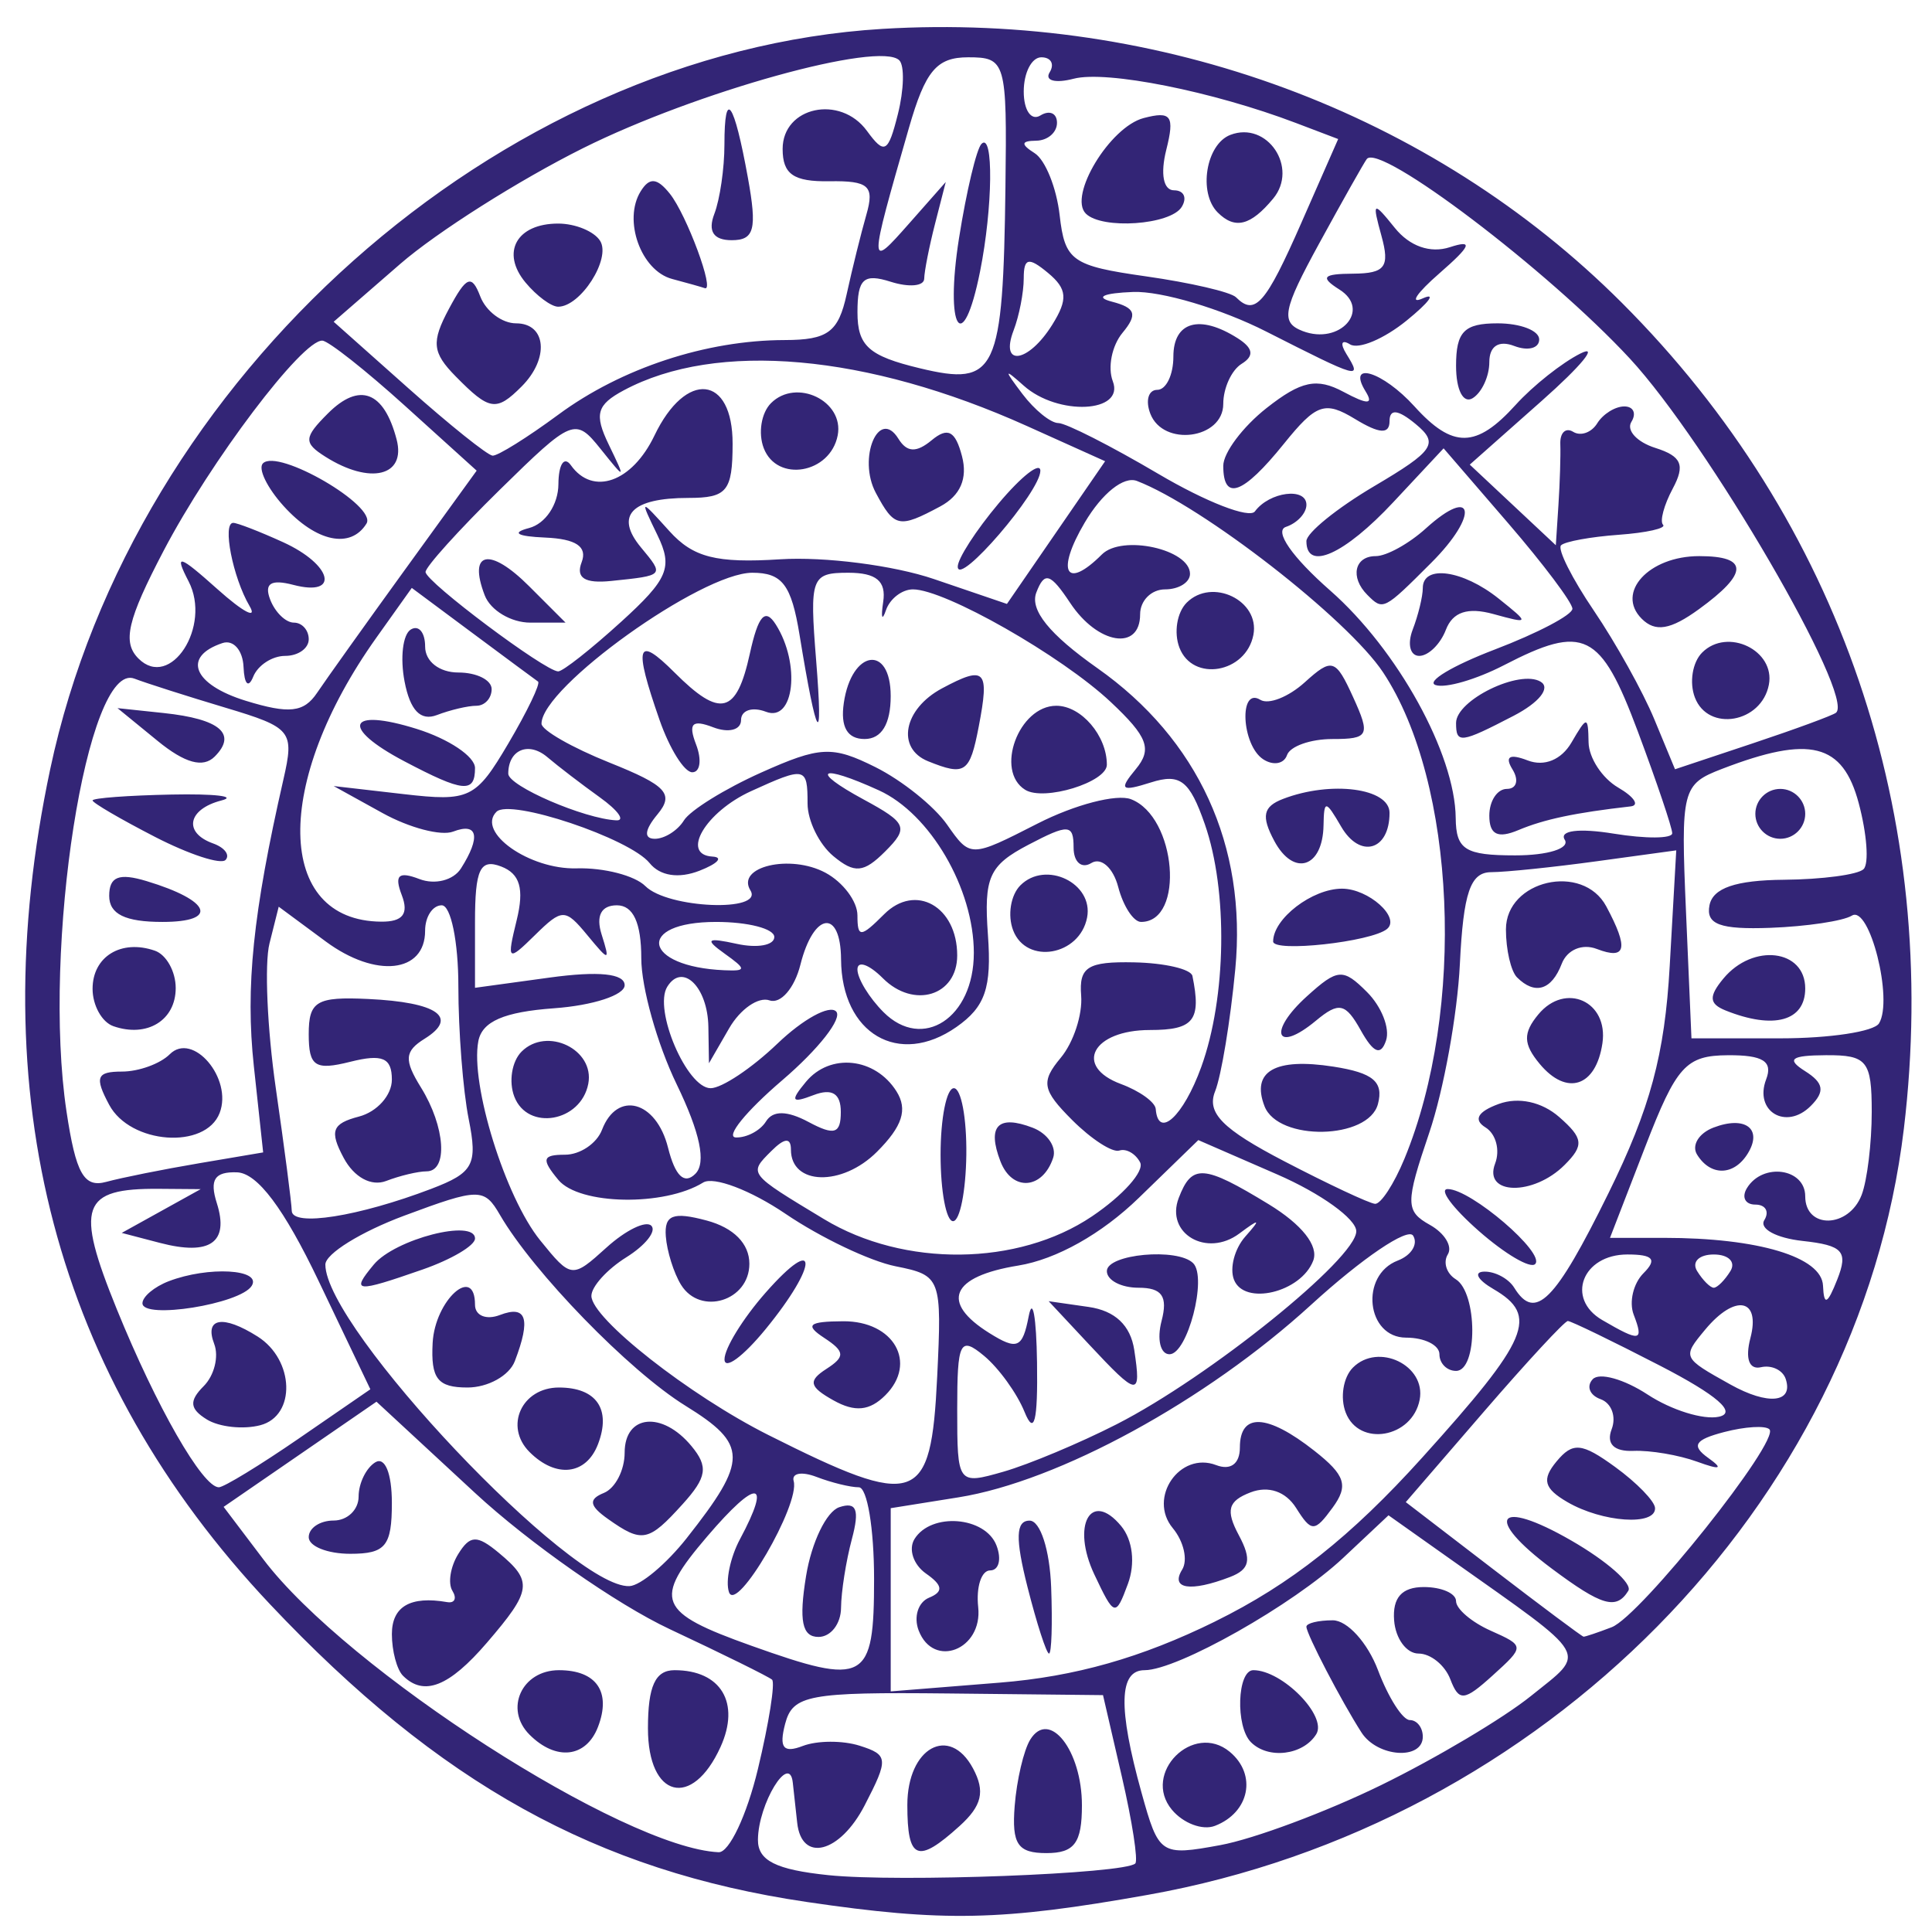 <?xml version="1.0" encoding="UTF-8" standalone="no"?>
<!-- Created with Inkscape (http://www.inkscape.org/) -->

<svg
   width="300mm"
   height="300mm"
   viewBox="0 0 300 300"
   version="1.1"
   id="svg1"
   xml:space="preserve"
   inkscape:version="1.3.2 (091e20e, 2023-11-25)"
   sodipodi:docname="forth_logo.svg"
   xmlns:inkscape="http://www.inkscape.org/namespaces/inkscape"
   xmlns:sodipodi="http://sodipodi.sourceforge.net/DTD/sodipodi-0.dtd"
   xmlns="http://www.w3.org/2000/svg"
   xmlns:svg="http://www.w3.org/2000/svg"><sodipodi:namedview
     id="namedview1"
     pagecolor="#ffffff"
     bordercolor="#000000"
     borderopacity="0.25"
     inkscape:showpageshadow="2"
     inkscape:pageopacity="0.0"
     inkscape:pagecheckerboard="0"
     inkscape:deskcolor="#d1d1d1"
     inkscape:document-units="mm"
     inkscape:zoom="0.49564941"
     inkscape:cx="460.00257"
     inkscape:cy="523.55555"
     inkscape:window-width="1512"
     inkscape:window-height="844"
     inkscape:window-x="0"
     inkscape:window-y="38"
     inkscape:window-maximized="1"
     inkscape:current-layer="layer1" /><defs
     id="defs1" /><g
     inkscape:label="Layer 1"
     inkscape:groupmode="layer"
     id="layer1"><path
       style="fill:#332576;fill-opacity:1;stroke-width:7.319;stroke-dasharray:none"
       d="M 125.271,295.336 C 92.673,290.536 68.208,276.967 41.927,249.106 8.59,213.768 -2.928,170.031 7.788,119.472 20.708,58.511 77.372,8.093 137.017,4.485 180.187,1.875 222.296,17.473 251.844,47.021 c 33.929,33.929 49.589,79.783 43.79,128.224 -6.994,58.426 -55.943,108.037 -117.398,118.987 -22.71,4.046 -31.711,4.234 -52.966,1.105 z m 51.014,-5.975 c 0.463,-0.463 -0.476,-6.533 -2.085,-13.491 l -2.926,-12.651 -24.029,-0.257 c -21.679,-0.232 -24.156,0.23 -25.331,4.722 -0.973,3.722 -0.28,4.587 2.746,3.426 2.227,-0.854 6.199,-0.871 8.828,-0.036 4.457,1.415 4.509,2.041 0.776,9.26 -3.846,7.437 -9.806,8.961 -10.479,2.68 -0.177,-1.657 -0.486,-4.465 -0.685,-6.24 -0.52,-4.631 -5.357,3.32 -5.408,8.888 -0.029,3.249 2.774,4.663 10.934,5.511 10.898,1.133 46.05,-0.203 47.659,-1.813 z m -35.394,-9.083 c 0,-8.897 6.535,-12.527 10.205,-5.669 1.907,3.564 1.385,5.787 -2.1,8.941 -6.531,5.911 -8.105,5.275 -8.105,-3.272 z m 16.668,0.149 c 0.317,-4.027 1.405,-8.663 2.418,-10.302 2.954,-4.78 8.024,1.67 8.024,10.209 0,5.848 -1.164,7.415 -5.509,7.415 -4.464,0 -5.4,-1.388 -4.933,-7.321 z m -39.872,-5.728 c 1.722,-7.177 2.709,-13.424 2.194,-13.883 -0.515,-0.458 -7.668,-3.99 -15.896,-7.848 -8.228,-3.858 -21.837,-13.381 -30.243,-21.163 l -15.283,-14.149 -11.868,8.165 -11.868,8.165 6.179,8.162 c 12.992,17.162 55.958,44.798 70.684,45.465 1.633,0.074 4.379,-5.738 6.1,-12.915 z m -17.074,-6.316 c 0,-6.563 1.131,-9.037 4.131,-9.037 7.216,0 10.254,5.084 7.132,11.936 -4.411,9.681 -11.263,7.918 -11.263,-2.899 z m -18.388,0.976 c -3.967,-3.967 -1.207,-10.013 4.57,-10.013 5.827,0 8.148,3.371 6.063,8.804 -1.84,4.794 -6.516,5.326 -10.633,1.209 z m -19.653,-9.153 c -0.947,-0.947 -1.721,-3.851 -1.721,-6.455 0,-4.302 2.873,-5.967 8.583,-4.975 1.171,0.203 1.538,-0.586 0.816,-1.754 -0.722,-1.168 -0.316,-3.736 0.902,-5.707 1.832,-2.964 2.919,-2.999 6.285,-0.206 5.347,4.438 5.165,5.831 -1.822,13.962 -5.883,6.846 -9.793,8.385 -13.043,5.135 z M 47.939,238.69 c 0,-1.42 1.743,-2.582 3.873,-2.582 2.13,0 3.873,-1.674 3.873,-3.72 0,-2.046 1.162,-4.439 2.582,-5.316 1.506,-0.931 2.582,1.694 2.582,6.303 0,6.703 -0.976,7.898 -6.455,7.898 -3.55,0 -6.455,-1.162 -6.455,-2.582 z m 166.546,38.487 c 8.526,-4.172 18.983,-10.393 23.238,-13.824 8.728,-7.037 9.55,-5.629 -12.354,-21.143 l -9.762,-6.915 -7.021,6.597 c -7.738,7.271 -25.745,17.454 -30.865,17.454 -3.981,0 -4.128,5.828 -0.479,18.971 2.698,9.718 2.965,9.896 12.25,8.191 5.22,-0.959 16.467,-5.157 24.993,-9.33 z m -32.519,3.832 c -4.694,-5.656 3.333,-13.683 8.989,-8.989 4.263,3.538 3.079,9.433 -2.31,11.501 -1.916,0.735 -4.922,-0.395 -6.679,-2.512 z m 12.284,-10.475 c -2.432,-2.432 -2.145,-11.189 0.367,-11.189 4.501,0 11.509,7.126 9.772,9.936 -2.024,3.275 -7.447,3.944 -10.14,1.252 z m 17.164,-1.506 c -3.109,-4.836 -8.557,-15.297 -8.557,-16.432 0,-0.547 1.844,-0.996 4.097,-0.996 2.254,0 5.413,3.486 7.021,7.746 1.608,4.26 3.831,7.746 4.94,7.746 1.109,0 2.016,1.162 2.016,2.582 0,3.678 -7.043,3.201 -9.516,-0.646 z m 13.789,-8.28 c -0.841,-2.191 -3.061,-3.984 -4.933,-3.984 -1.873,0 -3.58,-2.324 -3.793,-5.164 -0.265,-3.521 1.203,-5.164 4.614,-5.164 2.752,0 5.003,0.984 5.003,2.187 0,1.203 2.414,3.265 5.365,4.582 5.316,2.372 5.319,2.436 0.319,6.961 -4.433,4.012 -5.232,4.083 -6.575,0.583 z m -36.516,-8.971 c 11.733,-5.776 21.069,-13.162 32.136,-25.424 16.664,-18.464 18.181,-22.049 11.08,-26.185 -2.485,-1.447 -3.135,-2.667 -1.443,-2.71 1.691,-0.044 3.793,1.083 4.671,2.503 3.251,5.26 6.337,2.164 14.627,-14.675 6.49,-13.183 8.736,-21.504 9.512,-35.25 l 1.017,-17.993 -12.293,1.685 c -6.761,0.927 -14.164,1.693 -16.451,1.702 -3.234,0.015 -4.313,3.185 -4.856,14.264 -0.384,7.835 -2.525,19.63 -4.759,26.21 -3.719,10.954 -3.71,12.161 0.106,14.297 2.292,1.283 3.544,3.343 2.781,4.577 -0.763,1.235 -0.206,2.975 1.237,3.867 3.392,2.097 3.428,14.227 0.044,14.227 -1.42,0 -2.582,-1.162 -2.582,-2.582 0,-1.42 -2.324,-2.582 -5.164,-2.582 -6.188,0 -7.245,-9.691 -1.306,-11.97 2.122,-0.814 3.194,-2.555 2.382,-3.868 -0.812,-1.313 -7.945,3.524 -15.851,10.75 -16.302,14.899 -39.201,27.4 -54.742,29.886 l -10.524,1.683 v 14.224 14.224 l 16.921,-1.358 c 11.71,-0.94 22.015,-3.866 33.458,-9.499 z m -46.037,1.407 c -0.809,-2.108 -0.084,-4.4 1.612,-5.094 2.266,-0.927 2.14,-1.921 -0.476,-3.751 -1.957,-1.369 -2.76,-3.782 -1.784,-5.361 2.582,-4.177 10.998,-3.514 12.731,1.002 0.817,2.13 0.375,3.873 -0.984,3.873 -1.359,0 -2.194,2.567 -1.855,5.704 0.712,6.604 -6.947,9.61 -9.243,3.627 z m 16.901,-6.748 c -1.918,-7.558 -1.829,-10.324 0.332,-10.313 1.656,0.009 3.123,4.546 3.34,10.328 0.213,5.672 0.066,10.313 -0.332,10.313 -0.395,0 -1.899,-4.648 -3.34,-10.328 z m 10.379,-1.948 c -3.605,-7.639 -0.541,-13.191 4.157,-7.531 1.804,2.173 2.227,5.816 1.048,9.005 -1.902,5.142 -2.11,5.083 -5.204,-1.474 z m 13.631,-0.747 c 0.916,-1.482 0.261,-4.387 -1.455,-6.455 -3.904,-4.703 1.088,-11.953 6.738,-9.785 2.249,0.863 3.684,-0.203 3.684,-2.735 0,-5.441 4.232,-5.257 11.552,0.501 4.832,3.801 5.353,5.415 2.85,8.838 -2.803,3.834 -3.282,3.838 -5.67,0.051 -1.618,-2.566 -4.302,-3.484 -7.073,-2.421 -3.505,1.345 -3.896,2.776 -1.819,6.657 2.035,3.803 1.714,5.302 -1.391,6.493 -6.119,2.348 -9.275,1.86 -7.418,-1.146 z m 25.399,-24.398 c -0.894,-2.33 -0.388,-5.475 1.125,-6.989 3.934,-3.934 11.388,-0.338 10.36,4.997 -1.145,5.943 -9.418,7.378 -11.485,1.991 z m 20.659,-28.205 c -4.069,-3.578 -6.236,-6.504 -4.816,-6.501 3.601,0.006 15.233,9.988 13.573,11.648 -0.747,0.747 -4.688,-1.569 -8.757,-5.147 z m 2.541,-10.459 c 0.8,-2.085 0.13,-4.609 -1.489,-5.609 -1.929,-1.192 -1.223,-2.449 2.049,-3.647 3.063,-1.121 6.695,-0.335 9.398,2.034 3.753,3.29 3.876,4.392 0.83,7.437 -4.848,4.848 -12.671,4.692 -10.788,-0.215 z m 6.915,-15.488 c -2.558,-3.082 -2.602,-4.782 -0.199,-7.678 4.197,-5.057 10.912,-2.025 9.946,4.491 -1.003,6.769 -5.543,8.253 -9.747,3.187 z m -3.514,-13.426 c -0.947,-0.947 -1.721,-4.297 -1.721,-7.445 0,-7.656 11.934,-10.392 15.583,-3.573 3.51,6.558 3.105,8.363 -1.48,6.604 -2.259,-0.867 -4.604,0.127 -5.44,2.306 -1.574,4.103 -4.161,4.888 -6.942,2.108 z m -99.836,93.381 c 0,-7.81 -1.067,-14.201 -2.371,-14.201 -1.304,0 -4.256,-0.723 -6.56,-1.608 -2.304,-0.884 -3.903,-0.594 -3.553,0.646 1.022,3.618 -8.897,20.643 -10.046,17.243 -0.573,-1.696 0.195,-5.396 1.707,-8.222 4.979,-9.304 2.667,-9.499 -5.087,-0.427 -8.487,9.929 -7.743,11.769 6.868,16.977 17.722,6.317 19.042,5.595 19.042,-10.408 z m -10.558,-0.433 c 0.847,-5.209 3.164,-10.012 5.149,-10.673 2.69,-0.897 3.19,0.365 1.962,4.952 -0.906,3.385 -1.663,8.188 -1.683,10.673 -0.019,2.485 -1.595,4.518 -3.502,4.518 -2.55,0 -3.06,-2.503 -1.927,-9.47 z m 125.1,7.958 c 4.466,-1.714 26.215,-29 24.489,-30.725 -0.618,-0.618 -3.785,-0.427 -7.038,0.424 -4.573,1.196 -5.133,2.106 -2.469,4.014 2.411,1.726 1.895,1.903 -1.718,0.588 -2.84,-1.034 -7.297,-1.789 -9.903,-1.678 -3.012,0.127 -4.241,-1.098 -3.372,-3.361 0.752,-1.959 -0.022,-4.059 -1.715,-4.667 -1.695,-0.608 -2.247,-2.002 -1.227,-3.098 1.021,-1.097 4.866,-0.022 8.544,2.388 3.679,2.41 8.653,3.956 11.054,3.434 2.858,-0.621 -0.284,-3.35 -9.104,-7.906 -7.408,-3.826 -13.867,-6.957 -14.354,-6.957 -0.487,0 -6.347,6.328 -13.024,14.062 l -12.14,14.061 13.584,10.425 c 7.471,5.734 13.779,10.444 14.018,10.467 0.239,0.022 2.208,-0.638 4.375,-1.47 z m -9.328,-9.113 c -10.66,-7.953 -8.54,-11.014 3.019,-4.361 5.566,3.203 9.564,6.724 8.884,7.823 -1.859,3.008 -4.109,2.353 -11.904,-3.462 z m 2.439,-10.318 c -3.635,-2.115 -4.005,-3.503 -1.681,-6.304 2.525,-3.043 3.917,-2.912 9.099,0.854 3.365,2.445 6.154,5.317 6.199,6.382 0.117,2.801 -8.175,2.233 -13.617,-0.932 z m -136.719,5.567 c 9.534,-12.09 9.508,-14.509 -0.219,-20.52 -8.734,-5.398 -23.644,-20.738 -28.809,-29.639 -2.441,-4.206 -3.253,-4.2 -14.846,0.116 -6.745,2.511 -12.264,5.931 -12.264,7.6 0,9.879 38.261,50.339 47.217,49.93 1.722,-0.078 5.737,-3.447 8.922,-7.486 z m -12.246,-2.935 c -2.915,-2.061 -3.074,-3.063 -0.645,-4.049 1.775,-0.72 3.227,-3.537 3.227,-6.258 0,-5.922 5.826,-6.5 10.368,-1.027 2.663,3.209 2.414,4.851 -1.375,9.037 -5.304,5.861 -6.266,6.052 -11.575,2.297 z M 82.223,225.466 c -3.967,-3.967 -1.207,-10.013 4.57,-10.013 5.827,0 8.148,3.371 6.063,8.804 -1.84,4.794 -6.516,5.326 -10.633,1.209 z M 67.181,208.526 c 0.355,-6.643 6.578,-12.246 6.578,-5.922 0,1.69 1.743,2.405 3.873,1.587 4.135,-1.587 4.834,0.588 2.306,7.177 -0.862,2.246 -4.168,4.084 -7.347,4.084 -4.641,0 -5.707,-1.365 -5.41,-6.926 z m -9.151,-12.152 c 3.293,-3.968 15.729,-7.172 15.729,-4.053 0,1.084 -3.659,3.247 -8.131,4.806 -10.46,3.646 -11.189,3.574 -7.598,-0.752 z m -11.581,26.962 11.059,-7.609 -8.011,-16.768 c -5.408,-11.32 -9.536,-16.818 -12.704,-16.92 -3.473,-0.113 -4.284,1.134 -3.122,4.795 1.937,6.104 -1.063,8.197 -8.838,6.163 l -5.93,-1.551 6.128,-3.397 6.128,-3.397 -6.455,-0.051 c -12.11,-0.097 -13.082,2.665 -6.573,18.679 6.161,15.158 13.326,27.665 15.85,27.665 0.776,0 6.388,-3.424 12.47,-7.609 z m -14.339,-2.928 c -2.655,-1.641 -2.772,-2.878 -0.488,-5.162 1.652,-1.652 2.39,-4.605 1.639,-6.562 -1.559,-4.064 1.352,-4.56 6.742,-1.149 5.725,3.623 5.988,12.315 0.417,13.772 -2.65,0.693 -6.39,0.289 -8.31,-0.898 z m -9.99,-18.036 c 0,-1.022 1.838,-2.564 4.084,-3.426 6.127,-2.351 14.491,-1.886 12.883,0.717 -1.751,2.834 -16.967,5.263 -16.967,2.709 z M 145.523,213.836 c 0.743,-15.429 0.605,-15.797 -6.455,-17.209 -3.968,-0.794 -11.652,-4.454 -17.074,-8.134 -5.423,-3.68 -11.19,-5.869 -12.815,-4.865 -6.038,3.732 -19.24,3.489 -22.479,-0.413 -2.675,-3.224 -2.495,-3.91 1.025,-3.91 2.349,0 4.939,-1.743 5.756,-3.873 2.357,-6.143 8.423,-4.503 10.249,2.771 1.11,4.423 2.529,5.782 4.246,4.066 1.716,-1.716 0.744,-6.368 -2.909,-13.914 -3.018,-6.235 -5.488,-15.036 -5.488,-19.557 0,-5.509 -1.251,-8.222 -3.792,-8.222 -2.431,0 -3.282,1.621 -2.371,4.518 1.335,4.245 1.2,4.252 -2.221,0.111 -3.433,-4.155 -3.898,-4.155 -8.127,0 -4.242,4.169 -4.395,4.042 -2.832,-2.343 1.188,-4.85 0.509,-7.19 -2.412,-8.31 -3.276,-1.257 -4.065,0.42 -4.065,8.637 v 10.197 l 11.619,-1.593 c 7.572,-1.038 11.619,-0.623 11.619,1.192 0,1.531 -4.928,3.142 -10.951,3.578 -7.785,0.564 -11.188,2.044 -11.771,5.118 -1.268,6.688 4.174,24.211 9.599,30.911 4.817,5.949 4.958,5.965 10.31,1.121 2.984,-2.701 6.113,-4.224 6.953,-3.384 0.84,0.84 -0.91,3.048 -3.889,4.908 -2.978,1.86 -5.415,4.555 -5.415,5.988 6.9e-5,3.49 15.206,15.441 27.508,21.618 23.054,11.577 25.226,10.829 26.182,-9.01 z m -16.095,3.615 c -3.777,-2.114 -3.985,-3.03 -1.112,-4.882 2.954,-1.904 2.899,-2.699 -0.336,-4.823 -3.056,-2.006 -2.434,-2.551 2.951,-2.582 7.87,-0.044 11.575,6.459 6.545,11.489 -2.432,2.432 -4.722,2.659 -8.048,0.797 z m -16.926,-6.373 c -0.009,-1.696 2.855,-6.343 6.36,-10.328 8.289,-9.422 8.29,-4.447 9.9e-4,5.665 -3.492,4.26 -6.355,6.358 -6.362,4.662 z m -6.75,-11.574 c -1.13,-1.829 -2.195,-5.223 -2.366,-7.543 -0.244,-3.305 1.127,-3.834 6.333,-2.442 4.204,1.124 6.643,3.591 6.643,6.72 0,5.773 -7.613,8.116 -10.61,3.265 z M 79.863,170.285 c -0.894,-2.33 -0.388,-5.475 1.125,-6.989 3.934,-3.934 11.387,-0.338 10.36,4.997 -1.145,5.943 -9.418,7.378 -11.485,1.991 z m 93.553,50.861 c 14.349,-7.32 37.186,-25.715 37.186,-29.953 0,-1.916 -5.519,-5.886 -12.264,-8.822 l -12.264,-5.338 -9.238,8.972 c -5.757,5.592 -12.81,9.552 -18.719,10.511 -10.453,1.696 -12.162,5.692 -4.486,10.486 4.324,2.701 5.144,2.351 6.103,-2.606 0.61,-3.149 1.193,0.084 1.296,7.184 0.133,9.166 -0.43,11.386 -1.942,7.656 -1.171,-2.889 -4.002,-6.808 -6.291,-8.707 -3.724,-3.091 -4.162,-2.218 -4.162,8.301 0,11.625 0.079,11.732 7.174,9.697 3.946,-1.132 11.869,-4.453 17.607,-7.38 z m -4.321,-12.395 -6.259,-6.701 6.21,0.892 c 4.106,0.589 6.506,2.86 7.084,6.701 1.105,7.342 0.596,7.278 -7.035,-0.891 z m 11.271,-3.627 c 1.002,-3.83 0.079,-5.164 -3.572,-5.164 -2.707,0 -4.922,-1.162 -4.922,-2.582 0,-2.65 10.974,-3.657 13.401,-1.23 2.218,2.218 -0.881,14.14 -3.675,14.14 -1.42,0 -1.974,-2.324 -1.232,-5.164 z m 11.239,-6.426 c -0.691,-1.8 0.105,-4.811 1.77,-6.691 2.45,-2.768 2.273,-2.855 -0.934,-0.463 -5.066,3.781 -11.523,-0.014 -9.408,-5.526 2.043,-5.323 3.844,-5.198 13.959,0.969 5.182,3.16 7.802,6.48 6.922,8.773 -1.895,4.939 -10.732,7.047 -12.309,2.936 z m 85.675,15.415 c -0.462,-1.375 -2.19,-2.19 -3.841,-1.811 -1.84,0.422 -2.473,-1.334 -1.635,-4.536 1.611,-6.158 -2.385,-6.891 -7.034,-1.29 -3.572,4.304 -3.556,4.339 3.925,8.51 5.842,3.257 9.835,2.851 8.585,-0.874 z m -23.599,-9.966 c -0.751,-1.957 -0.066,-4.862 1.531,-6.455 2.141,-2.141 1.487,-2.897 -2.507,-2.897 -6.99,0 -9.623,6.852 -3.913,10.181 5.906,3.443 6.491,3.344 4.889,-0.83 z m 26.22,-11.455 c -4.087,-0.447 -6.76,-1.899 -5.939,-3.228 0.821,-1.328 0.193,-2.415 -1.394,-2.415 -1.588,0 -2.169,-1.162 -1.291,-2.582 2.465,-3.989 9.037,-3.05 9.037,1.291 0,5.142 6.769,4.978 8.761,-0.211 0.862,-2.246 1.567,-8.056 1.567,-12.91 0,-7.916 -0.732,-8.822 -7.1,-8.786 -5.456,0.029 -6.209,0.603 -3.249,2.474 2.911,1.841 3.124,3.163 0.87,5.416 -3.821,3.821 -8.821,0.828 -6.915,-4.14 1.072,-2.792 -0.487,-3.779 -5.922,-3.746 -6.539,0.037 -7.999,1.652 -12.852,14.201 l -5.475,14.157 h 8.38 c 14.639,0 24.506,2.966 24.698,7.423 0.137,3.167 0.681,2.93 2.218,-0.968 1.72,-4.36 0.88,-5.29 -5.394,-5.977 z m -16.381,-13.406 c -0.884,-1.43 0.26,-3.316 2.541,-4.192 4.944,-1.897 7.699,0.193 5.322,4.038 -2.144,3.469 -5.77,3.54 -7.863,0.154 z m 5.175,18.092 c 0.878,-1.42 -0.284,-2.582 -2.582,-2.582 -2.298,0 -3.46,1.162 -2.582,2.582 0.878,1.42 2.04,2.582 2.582,2.582 0.542,0 1.704,-1.162 2.582,-2.582 z m -99.142,-8.494 c 4.825,-3.252 8.192,-7.028 7.482,-8.391 -0.71,-1.364 -2.162,-2.189 -3.228,-1.834 -1.065,0.355 -4.355,-1.773 -7.31,-4.728 -4.668,-4.668 -4.902,-5.94 -1.782,-9.682 1.976,-2.37 3.401,-6.712 3.167,-9.65 -0.355,-4.454 1.012,-5.312 8.229,-5.164 4.76,0.098 8.832,1.049 9.049,2.115 1.405,6.891 0.225,8.391 -6.598,8.391 -8.912,0 -11.923,5.641 -4.48,8.395 2.874,1.063 5.295,2.805 5.38,3.87 0.377,4.736 4.29,1.136 7.058,-6.494 3.929,-10.828 4.175,-27.375 0.56,-37.744 -2.363,-6.778 -3.827,-7.91 -8.371,-6.468 -4.638,1.472 -5.008,1.147 -2.347,-2.06 2.583,-3.112 1.872,-5.018 -3.893,-10.436 -7.637,-7.177 -25.741,-17.485 -30.709,-17.485 -1.692,0 -3.576,1.452 -4.186,3.227 -0.61,1.775 -0.804,1.194 -0.431,-1.291 0.484,-3.218 -1.074,-4.518 -5.413,-4.518 -5.765,0 -6.033,0.726 -5.003,13.555 1.136,14.15 0.124,12.624 -2.568,-3.873 -1.277,-7.825 -2.686,-9.682 -7.343,-9.682 -7.902,0 -32.732,17.781 -32.732,23.44 0,1 4.76,3.723 10.578,6.051 8.84,3.537 10.061,4.856 7.43,8.026 -2.015,2.427 -2.16,3.794 -0.403,3.794 1.51,0 3.539,-1.283 4.508,-2.851 0.969,-1.568 6.369,-4.913 11.999,-7.434 9.143,-4.094 11.038,-4.184 17.734,-0.844 4.123,2.057 9.128,6.069 11.121,8.915 3.624,5.174 3.629,5.174 14.073,-0.154 5.746,-2.932 12.268,-4.632 14.492,-3.778 7.065,2.711 8.409,19.056 1.567,19.056 -1.171,0 -2.767,-2.441 -3.547,-5.424 -0.781,-2.986 -2.657,-4.658 -4.174,-3.721 -1.516,0.937 -2.756,-0.146 -2.756,-2.405 0,-3.651 -0.781,-3.698 -7.023,-0.428 -6.107,3.2 -6.926,5.027 -6.277,14.012 0.592,8.205 -0.415,11.146 -4.892,14.282 -8.945,6.265 -17.837,1.05 -17.916,-10.508 -0.054,-7.905 -4.256,-7.353 -6.31,0.829 -0.916,3.651 -3.076,6.145 -4.798,5.543 -1.723,-0.602 -4.543,1.348 -6.268,4.335 l -3.136,5.431 -0.091,-5.657 c -0.1,-6.206 -4.03,-10.033 -6.386,-6.221 -2.177,3.522 3.052,15.75 6.735,15.75 1.733,0 6.397,-3.11 10.365,-6.912 3.968,-3.802 8.071,-6.056 9.118,-5.009 1.047,1.047 -2.717,5.856 -8.364,10.688 -5.647,4.832 -8.884,8.829 -7.192,8.882 1.691,0.051 3.795,-1.068 4.675,-2.492 1.064,-1.722 3.277,-1.691 6.607,0.091 4.01,2.146 5.007,1.835 5.007,-1.56 0,-2.87 -1.369,-3.715 -4.238,-2.614 -3.432,1.317 -3.656,0.925 -1.178,-2.061 3.752,-4.52 10.738,-3.79 14.056,1.47 1.778,2.819 0.935,5.433 -3.03,9.398 -5.421,5.421 -13.356,5.215 -13.356,-0.346 0,-1.91 -0.987,-1.835 -3.055,0.233 -3.542,3.542 -3.627,3.432 8.219,10.58 12.406,7.485 30.092,7.298 41.575,-0.441 z m -23.501,-9.58 c 0,-5.68 0.928,-10.328 2.062,-10.328 1.134,0 2.006,4.644 1.937,10.32 -0.073,5.676 -0.997,10.323 -2.062,10.328 -1.065,0.006 -1.937,-4.639 -1.937,-10.32 z m 9.294,1.031 c -2.105,-5.486 -0.376,-7.288 5.01,-5.221 2.309,0.886 3.739,2.99 3.177,4.676 -1.648,4.943 -6.379,5.258 -8.187,0.545 z m 1.974,-35.87 c -0.894,-2.33 -0.388,-5.475 1.125,-6.989 3.934,-3.934 11.387,-0.338 10.36,4.997 -1.145,5.943 -9.418,7.378 -11.485,1.991 z m 1.872,-21.822 c -4.751,-2.936 -1.006,-13.052 4.832,-13.052 3.872,0 7.848,4.639 7.848,9.157 0,2.715 -9.746,5.708 -12.68,3.895 z m -56.781,-10.855 c -4.05,-11.618 -3.54,-13.23 2.329,-7.361 7.121,7.121 9.625,6.494 11.694,-2.926 1.307,-5.951 2.375,-7.145 4.039,-4.518 3.875,6.118 2.845,15.221 -1.532,13.542 -2.13,-0.817 -3.873,-0.236 -3.873,1.291 0,1.536 -1.931,2.036 -4.321,1.119 -3.274,-1.256 -3.919,-0.61 -2.663,2.663 0.912,2.377 0.646,4.321 -0.59,4.321 -1.237,0 -3.524,-3.659 -5.083,-8.131 z m 41.704,6.421 c -4.985,-2.012 -3.821,-8.119 2.158,-11.318 6.732,-3.603 7.402,-2.907 5.705,5.928 -1.385,7.208 -2.115,7.709 -7.862,5.39 z m -13.089,-9.061 c 1.216,-8.266 7.28,-9.151 7.28,-1.063 0,4.339 -1.416,6.67 -4.052,6.67 -2.691,0 -3.775,-1.883 -3.227,-5.607 z m -64.058,75.453 c 6.56,-2.5 7.228,-3.745 5.809,-10.838 -0.882,-4.408 -1.603,-13.678 -1.603,-20.601 0,-6.923 -1.162,-12.587 -2.582,-12.587 -1.42,0 -2.582,1.779 -2.582,3.954 0,6.571 -7.671,7.4 -15.426,1.667 l -7.307,-5.402 -1.436,5.72 c -0.79,3.146 -0.346,13.263 0.987,22.483 1.332,9.219 2.446,17.779 2.474,19.022 0.058,2.518 10.352,0.894 21.665,-3.417 z M 53.363,179.79 c -2.231,-4.169 -1.804,-5.318 2.384,-6.413 2.806,-0.734 5.102,-3.312 5.102,-5.729 0,-3.398 -1.463,-4.027 -6.455,-2.775 -5.475,1.374 -6.455,0.725 -6.455,-4.283 0,-5.127 1.21,-5.846 9.21,-5.47 10.785,0.507 14.125,2.853 8.789,6.173 -3.122,1.942 -3.224,3.29 -0.571,7.57 3.785,6.108 4.24,13.024 0.857,13.024 -1.304,0 -4.12,0.671 -6.257,1.491 -2.316,0.889 -4.984,-0.561 -6.604,-3.588 z m 164.71,0.16 c 9.561,-23.147 8.02,-58.431 -3.299,-75.534 -5.483,-8.285 -28.028,-25.817 -38.238,-29.735 -2.034,-0.78 -5.411,1.914 -8.095,6.458 -4.516,7.644 -2.951,10.565 2.656,4.959 3.131,-3.131 13.686,-0.808 13.686,3.012 0,1.324 -1.743,2.408 -3.873,2.408 -2.13,0 -3.873,1.743 -3.873,3.873 0,5.75 -6.574,4.689 -10.851,-1.752 -3.091,-4.656 -3.998,-4.938 -5.265,-1.637 -1.038,2.705 2.014,6.486 9.486,11.753 15.657,11.036 23.23,27.564 21.408,46.726 -0.764,8.043 -2.175,16.585 -3.136,18.983 -1.341,3.349 1.148,5.865 10.734,10.853 6.864,3.571 13.21,6.548 14.103,6.614 0.893,0.066 2.943,-3.075 4.556,-6.98 z m -21.72,-8.178 c -2.093,-5.428 1.629,-7.562 10.716,-6.144 6.15,0.96 7.801,2.347 6.899,5.797 -1.454,5.561 -15.498,5.838 -17.615,0.346 z m 14.952,-11.777 c -2.381,-4.255 -3.391,-4.473 -6.97,-1.502 -6.236,5.175 -7.519,1.749 -1.414,-3.776 4.801,-4.345 5.617,-4.403 9.352,-0.668 2.251,2.251 3.58,5.629 2.954,7.507 -0.81,2.428 -1.942,1.978 -3.923,-1.561 z m -13.612,-13.805 c 0,-3.546 6.066,-8.198 10.692,-8.198 4.113,0 9.131,4.488 6.995,6.256 -2.429,2.011 -17.687,3.686 -17.687,1.942 z m 0.177,-15.613 c -2.057,-3.843 -1.744,-5.331 1.373,-6.527 7.453,-2.86 16.524,-1.668 16.524,2.171 0,5.866 -4.58,7.173 -7.509,2.143 -2.422,-4.161 -2.669,-4.179 -2.741,-0.206 -0.119,6.608 -4.64,8.038 -7.648,2.419 z m -1.723,-12.677 c -3.37,-2.202 -3.807,-11.312 -0.443,-9.233 1.273,0.787 4.375,-0.434 6.893,-2.713 4.249,-3.845 4.791,-3.677 7.528,2.329 2.701,5.928 2.429,6.473 -3.235,6.473 -3.401,0 -6.572,1.125 -7.045,2.499 -0.474,1.375 -2.137,1.665 -3.698,0.646 z m -13.005,-17.328 c -0.894,-2.33 -0.388,-5.475 1.125,-6.989 3.934,-3.934 11.388,-0.338 10.36,4.997 -1.145,5.943 -9.418,7.378 -11.485,1.991 z m -152.296,80.069 10.017,-1.696 -1.444,-13.375 c -1.328,-12.3 -0.143,-23.799 4.587,-44.528 1.723,-7.55 1.307,-8.064 -9.018,-11.157 -5.953,-1.784 -12.307,-3.812 -14.12,-4.508 -7.342,-2.817 -14.347,41.832 -10.543,67.197 1.449,9.659 2.704,11.89 6.162,10.948 2.388,-0.651 8.85,-1.947 14.359,-2.88 z m -13.89,-9.083 c -2.297,-4.292 -1.964,-5.164 1.975,-5.164 2.606,0 5.949,-1.211 7.43,-2.691 3.57,-3.57 9.802,3.761 7.748,9.113 -2.195,5.721 -13.876,4.864 -17.153,-1.258 z m 0.646,-12.214 c -1.775,-0.619 -3.227,-3.228 -3.227,-5.798 0,-5.02 4.454,-7.744 9.682,-5.92 1.775,0.619 3.227,3.228 3.227,5.798 0,5.021 -4.454,7.744 -9.682,5.921 z m -0.646,-20.234 c 0,-2.996 1.509,-3.591 5.809,-2.292 9.989,3.018 11.274,6.339 2.453,6.339 -5.781,0 -8.262,-1.215 -8.262,-4.047 z m 7.1,-9.166 c -5.325,-2.741 -9.682,-5.284 -9.682,-5.652 0,-0.367 5.519,-0.779 12.264,-0.915 6.745,-0.136 10.231,0.277 7.746,0.919 -5.253,1.356 -5.959,5.007 -1.291,6.674 1.775,0.634 2.647,1.784 1.936,2.556 -0.71,0.772 -5.648,-0.84 -10.973,-3.581 z m 0.413,-14.902 -6.223,-5.083 7.185,0.762 c 8.729,0.925 11.43,3.236 7.903,6.763 -1.801,1.801 -4.622,1.025 -8.865,-2.441 z m 126.748,32.941 c 0,-10.01 -6.787,-21.634 -14.749,-25.262 -9.189,-4.187 -10.865,-3.183 -2.37,1.419 6.732,3.647 7.039,4.384 3.357,8.066 -3.338,3.338 -4.757,3.467 -8.055,0.73 -2.201,-1.827 -4.003,-5.503 -4.003,-8.17 0,-5.686 -0.338,-5.759 -8.773,-1.916 -7.062,3.218 -10.986,9.871 -5.992,10.16 1.731,0.1 0.824,1.088 -2.015,2.196 -3.23,1.261 -6.129,0.816 -7.746,-1.188 -3.105,-3.847 -21.678,-10.067 -23.781,-7.964 -3.153,3.153 5.121,8.991 12.449,8.783 4.233,-0.121 9.037,1.121 10.675,2.759 3.476,3.476 18.427,4.087 16.313,0.667 -2.275,-3.681 6.171,-5.678 11.639,-2.752 2.737,1.465 4.977,4.449 4.977,6.63 0,3.493 0.495,3.471 4.146,-0.18 4.866,-4.866 11.345,-1.212 11.345,6.4 0,6.272 -6.744,8.339 -11.544,3.539 -2.171,-2.171 -3.948,-2.786 -3.948,-1.366 0,1.42 1.824,4.405 4.052,6.634 6.084,6.084 14.021,0.885 14.021,-9.185 z m 140.553,10.931 c 2.25,-3.641 -1.473,-18.43 -4.213,-16.736 -1.352,0.835 -7.049,1.688 -12.662,1.895 -7.81,0.288 -10.027,-0.533 -9.448,-3.497 0.524,-2.686 4.067,-3.902 11.564,-3.967 5.945,-0.051 11.51,-0.796 12.367,-1.653 0.858,-0.857 0.518,-5.463 -0.754,-10.234 -2.484,-9.316 -7.554,-10.59 -21.219,-5.334 -6.217,2.391 -6.424,3.207 -5.605,22.163 l 0.849,19.68 h 13.844 c 7.614,0 14.489,-1.043 15.276,-2.317 z m -23.827,-2.011 c -2.561,-1.028 -2.638,-2.179 -0.329,-4.96 4.587,-5.527 12.701,-4.542 12.701,1.542 0,5.073 -4.885,6.422 -12.372,3.418 z m 4.626,-30.529 c 0,-2.13 1.743,-3.873 3.873,-3.873 2.13,0 3.873,1.743 3.873,3.873 0,2.13 -1.743,3.873 -3.873,3.873 -2.13,0 -3.873,-1.743 -3.873,-3.873 z m -160.081,21.683 c -3.112,-2.223 -2.731,-2.516 1.936,-1.493 3.195,0.7 5.809,0.22 5.809,-1.067 0,-1.287 -4.067,-2.34 -9.037,-2.34 -12.584,0 -11.386,6.965 1.291,7.503 3.443,0.146 3.443,-0.143 0,-2.602 z m -50.101,-9.061 c -1.194,-3.111 -0.502,-3.74 2.745,-2.495 2.409,0.924 5.278,0.19 6.445,-1.649 3.113,-4.906 2.627,-7.196 -1.215,-5.722 -1.868,0.717 -6.806,-0.58 -10.973,-2.884 l -7.576,-4.187 10.871,1.252 c 10.229,1.178 11.189,0.714 16.242,-7.851 2.954,-5.007 5.033,-9.338 4.62,-9.625 -0.413,-0.288 -4.993,-3.677 -10.177,-7.532 l -9.427,-7.01 -5.488,7.708 c -16.065,22.561 -15.708,43.98 0.736,44.115 3.355,0.029 4.315,-1.21 3.198,-4.121 z m 0.399,-20.783 c -10.024,-5.28 -8.824,-8.391 1.936,-5.023 4.97,1.556 9.037,4.287 9.037,6.07 0,3.952 -1.812,3.779 -10.973,-1.047 z m 0.031,-12.407 c -0.701,-3.666 -0.268,-7.288 0.961,-8.048 1.23,-0.76 2.236,0.43 2.236,2.644 0,2.304 2.208,4.025 5.164,4.025 2.84,0 5.164,1.162 5.164,2.582 0,1.42 -1.067,2.582 -2.371,2.582 -1.304,0 -4.06,0.648 -6.125,1.441 -2.539,0.974 -4.167,-0.717 -5.029,-5.226 z m 180.156,24.593 c -0.891,-1.441 2.199,-1.829 7.593,-0.953 5.002,0.812 9.095,0.786 9.095,-0.059 0,-0.843 -2.407,-7.966 -5.349,-15.83 -5.77,-15.423 -8.345,-16.695 -20.773,-10.268 -4.286,2.216 -9.061,3.607 -10.612,3.09 -1.55,-0.517 2.595,-3.007 9.212,-5.534 6.617,-2.527 12.028,-5.37 12.024,-6.318 -0.003,-0.948 -4.506,-6.94 -10.004,-13.316 l -9.997,-11.593 -7.815,8.366 c -7.59,8.126 -13.489,10.769 -13.489,6.046 0,-1.276 4.743,-5.121 10.54,-8.544 9.287,-5.485 10.054,-6.628 6.455,-9.615 -2.761,-2.292 -4.085,-2.444 -4.085,-0.471 0,2.066 -1.563,1.97 -5.344,-0.329 -4.698,-2.857 -6.036,-2.391 -11.07,3.851 -6.35,7.874 -9.405,8.983 -9.405,3.415 0,-2.027 3.029,-6.068 6.731,-8.98 5.357,-4.214 7.792,-4.727 11.93,-2.512 3.761,2.013 4.714,1.997 3.445,-0.059 -2.998,-4.85 2.663,-3.116 7.587,2.324 5.945,6.57 9.597,6.514 15.708,-0.239 2.689,-2.972 7.226,-6.567 10.083,-7.989 2.856,-1.422 0.153,1.881 -6.007,7.34 l -11.2,9.925 6.681,6.26 6.681,6.259 0.407,-6.259 c 0.224,-3.443 0.355,-7.699 0.291,-9.459 -0.066,-1.76 0.835,-2.612 1.997,-1.894 1.162,0.718 2.842,0.124 3.734,-1.319 0.892,-1.443 2.784,-2.624 4.204,-2.624 1.42,0 1.916,1.078 1.101,2.396 -0.814,1.318 0.859,3.139 3.719,4.046 4.082,1.296 4.664,2.65 2.71,6.301 -1.369,2.558 -2.049,5.094 -1.512,5.636 0.537,0.542 -2.567,1.241 -6.9,1.554 -4.333,0.313 -8.356,1.048 -8.942,1.634 -0.586,0.586 1.708,5.15 5.097,10.144 3.389,4.994 7.611,12.578 9.382,16.855 l 3.22,7.775 12.047,-4.016 c 6.626,-2.209 12.455,-4.353 12.954,-4.764 3.026,-2.496 -19.948,-41.961 -32.016,-54.995 -12.664,-13.679 -38.861,-33.549 -40.847,-30.982 -0.416,0.538 -3.733,6.42 -7.371,13.072 -5.685,10.394 -6.048,12.311 -2.587,13.64 5.787,2.221 10.693,-3.296 5.725,-6.437 -3.061,-1.935 -2.623,-2.443 2.132,-2.474 4.951,-0.037 5.708,-1.042 4.385,-5.849 -1.481,-5.383 -1.329,-5.474 2.08,-1.246 2.293,2.845 5.504,3.97 8.525,2.987 3.701,-1.204 3.321,-0.246 -1.608,4.052 -3.55,3.096 -4.712,4.846 -2.582,3.889 2.13,-0.956 1.001,0.594 -2.51,3.447 -3.51,2.852 -7.466,4.516 -8.79,3.698 -1.324,-0.818 -1.579,-0.146 -0.565,1.493 2.479,4.012 2.126,3.913 -12.455,-3.485 -6.986,-3.544 -16.281,-6.309 -20.656,-6.145 -4.623,0.174 -6.004,0.805 -3.298,1.507 3.675,0.953 4.022,1.97 1.648,4.832 -1.654,1.993 -2.333,5.382 -1.509,7.53 1.884,4.91 -8.518,5.42 -13.835,0.678 -3.079,-2.746 -3.109,-2.553 -0.2,1.291 1.881,2.485 4.388,4.518 5.571,4.518 1.184,0 8.189,3.559 15.567,7.91 7.378,4.35 14.11,6.965 14.96,5.809 2.248,-3.057 8,-3.794 8,-1.025 0,1.302 -1.431,2.844 -3.18,3.427 -1.871,0.624 0.952,4.688 6.86,9.875 10.475,9.197 19.404,25.371 19.501,35.325 0.051,4.926 1.454,5.809 9.246,5.809 5.083,0 8.518,-1.085 7.688,-2.429 z m -11.713,-3.75 c 0,-2.282 1.23,-4.149 2.734,-4.149 1.504,0 1.894,-1.359 0.867,-3.021 -1.249,-2.021 -0.468,-2.484 2.361,-1.398 2.58,0.99 5.231,-0.097 6.8,-2.789 2.413,-4.138 2.577,-4.14 2.65,-0.022 0.044,2.415 2.112,5.574 4.597,7.022 2.485,1.447 3.357,2.764 1.936,2.925 -8.595,0.978 -13.432,1.999 -17.428,3.679 -3.217,1.353 -4.518,0.706 -4.518,-2.249 z m -5.164,-14.386 c 0,-3.568 9.924,-8.391 13.155,-6.394 1.555,0.961 -0.254,3.225 -4.221,5.283 -8.241,4.275 -8.934,4.362 -8.934,1.111 z m 37.088,-3.946 c -0.894,-2.331 -0.388,-5.475 1.125,-6.989 3.934,-3.934 11.387,-0.339 10.36,4.997 -1.145,5.943 -9.418,7.378 -11.485,1.991 z M 219.364,97.762 c 0.862,-2.246 1.567,-5.151 1.567,-6.455 0,-3.668 6.216,-2.804 11.771,1.636 4.87,3.893 4.847,3.961 -0.81,2.404 -3.987,-1.098 -6.312,-0.326 -7.377,2.448 -0.855,2.228 -2.716,4.051 -4.136,4.051 -1.42,0 -1.877,-1.838 -1.015,-4.084 z m 35.557,-1.688 c -4.07,-4.07 1.12,-9.72 8.929,-9.72 7.7,0 7.689,2.629 -0.037,8.238 -4.426,3.214 -6.771,3.605 -8.894,1.482 z M 212.325,92.379 c -2.722,-2.722 -2.007,-6.025 1.303,-6.025 1.663,0 5.156,-1.929 7.762,-4.287 7.54,-6.824 8.311,-2.134 0.872,5.305 -7.429,7.429 -7.486,7.458 -9.937,5.007 z M 178.619,64.232 c -0.78,-2.033 -0.294,-3.697 1.082,-3.697 1.376,0 2.501,-2.324 2.501,-5.164 0,-5.428 4.067,-6.598 9.958,-2.865 2.442,1.547 2.638,2.755 0.646,3.986 -1.572,0.971 -2.858,3.774 -2.858,6.228 0,5.464 -9.335,6.709 -11.329,1.512 z m 47.477,-7.417 c 0,-5.326 1.251,-6.607 6.455,-6.607 3.55,0 6.455,1.125 6.455,2.501 0,1.376 -1.743,1.832 -3.873,1.015 -2.415,-0.927 -3.873,0.022 -3.873,2.511 0,2.198 -1.162,4.715 -2.582,5.593 -1.464,0.905 -2.582,-1.264 -2.582,-5.012 z M 93.124,123.799 c -2.84,-2.037 -6.492,-4.834 -8.116,-6.218 -2.928,-2.494 -6.085,-1.169 -6.085,2.554 0,1.916 11.799,7.01 16.783,7.245 1.42,0.066 0.258,-1.545 -2.582,-3.581 z M 62.914,88.419 74.016,73.083 62.914,63.042 C 56.809,57.519 51.026,52.953 50.064,52.895 46.969,52.708 32.705,71.581 25.404,85.527 c -5.623,10.74 -6.432,14.204 -3.906,16.729 4.947,4.947 11.407,-5.006 7.783,-11.992 -2.265,-4.366 -1.539,-4.165 4.524,1.254 3.972,3.55 6.197,4.712 4.944,2.582 -2.597,-4.415 -4.263,-12.91 -2.533,-12.91 0.634,0 4.113,1.348 7.73,2.996 7.671,3.495 8.892,8.539 1.606,6.634 -3.487,-0.912 -4.561,-0.231 -3.597,2.281 0.756,1.969 2.412,3.581 3.68,3.581 1.268,0 2.306,1.162 2.306,2.582 0,1.42 -1.646,2.582 -3.658,2.582 -2.012,0 -4.244,1.452 -4.96,3.227 -0.747,1.85 -1.389,1.208 -1.506,-1.506 -0.112,-2.603 -1.584,-4.274 -3.27,-3.712 -6.318,2.106 -4.56,6.447 3.629,8.966 6.732,2.071 9.005,1.818 11.056,-1.231 1.42,-2.11 7.578,-10.738 13.683,-19.173 z m -18.862,-9.826 c -2.578,-2.849 -4.028,-5.839 -3.222,-6.645 2.346,-2.346 17.765,6.624 16.078,9.353 -2.464,3.987 -7.818,2.859 -12.856,-2.708 z m 6.469,-7.676 c -3.407,-2.154 -3.359,-2.964 0.398,-6.721 4.898,-4.899 8.706,-3.455 10.668,4.045 1.494,5.714 -4.116,7.071 -11.065,2.676 z m 45.904,25.66 c 7.331,-6.668 8.09,-8.475 5.664,-13.48 -2.779,-5.732 -2.764,-5.737 1.862,-0.616 3.689,4.084 7.283,4.997 17.194,4.366 6.891,-0.438 17.633,0.941 23.87,3.066 l 11.34,3.864 7.623,-11.08 7.623,-11.08 -12.128,-5.461 C 134.59,54.952 111.287,52.887 96.86,60.608 c -4.209,2.253 -4.614,3.715 -2.335,8.426 2.665,5.511 2.623,5.533 -1.277,0.663 -3.916,-4.89 -4.373,-4.705 -15.634,6.347 -6.38,6.262 -11.57,12.014 -11.534,12.783 0.074,1.554 18.547,15.397 20.59,15.428 0.71,0.015 5.101,-3.445 9.757,-7.681 z M 75.266,92.44 c -2.624,-6.837 0.77,-7.539 6.885,-1.423 l 5.666,5.666 h -5.461 c -3.004,0 -6.194,-1.909 -7.089,-4.242 z m 15.052,-5.14 c 0.926,-2.413 -0.864,-3.622 -5.666,-3.827 -4.37,-0.187 -5.314,-0.745 -2.501,-1.48 2.539,-0.664 4.536,-3.643 4.558,-6.801 0.022,-3.101 0.89,-4.424 1.936,-2.952 3.412,4.8 9.505,2.638 12.976,-4.605 4.884,-10.191 12.164,-9.417 12.138,1.291 -0.016,7.354 -0.867,8.391 -6.871,8.391 -8.837,0 -11.463,2.741 -7.361,7.683 3.643,4.39 3.676,4.353 -4.61,5.21 -4.121,0.426 -5.536,-0.47 -4.599,-2.911 z m 58.4,0.719 c -0.044,-1.215 2.823,-5.661 6.373,-9.88 3.55,-4.219 6.455,-6.485 6.455,-5.035 0,3.229 -12.714,18.012 -12.828,14.916 z M 135.998,76.534 c -2.869,-5.361 0.461,-13.335 3.509,-8.403 1.319,2.134 2.791,2.197 5.171,0.221 2.5,-2.075 3.669,-1.456 4.701,2.49 0.903,3.455 -0.256,6.124 -3.388,7.8 -6.408,3.43 -7.108,3.282 -9.994,-2.109 z m -17.404,-6.944 c -0.894,-2.33 -0.388,-5.475 1.125,-6.989 3.934,-3.934 11.387,-0.338 10.36,4.997 -1.145,5.943 -9.418,7.378 -11.485,1.991 z M 86.707,64.381 c 9.783,-7.217 22.95,-11.555 35.142,-11.577 6.7,-0.015 8.332,-1.219 9.62,-7.115 0.853,-3.905 2.234,-9.476 3.067,-12.379 1.275,-4.44 0.362,-5.26 -5.747,-5.164 -5.563,0.088 -7.263,-1.086 -7.263,-5.014 0,-6.555 8.942,-8.48 13.084,-2.816 2.74,3.747 3.296,3.447 4.815,-2.606 0.945,-3.763 1.042,-7.518 0.216,-8.344 C 136.605,6.332 108.102,14.248 90.542,23.004 80.602,27.96 67.821,36.054 62.141,40.989 l -10.328,8.973 11.619,10.341 c 6.39,5.687 12.265,10.39 13.054,10.451 0.789,0.059 5.389,-2.807 10.221,-6.372 z m -15.959,-5.947 c -3.633,-3.696 -3.795,-5.326 -1.038,-10.477 2.723,-5.087 3.531,-5.407 4.867,-1.925 0.881,2.297 3.382,4.176 5.556,4.176 4.717,0 5.194,5.473 0.856,9.811 -3.93,3.93 -4.979,3.768 -10.241,-1.585 z M 81.599,43.866 c -3.871,-4.664 -1.385,-9.15 5.07,-9.15 2.673,0 5.609,1.213 6.525,2.695 1.712,2.77 -3.043,10.215 -6.525,10.215 -1.072,0 -3.354,-1.692 -5.07,-3.76 z M 104.363,43.315 c -4.834,-1.284 -7.65,-9.125 -4.885,-13.599 1.369,-2.216 2.543,-2.122 4.531,0.359 2.618,3.268 7.056,15.265 5.426,14.669 -0.451,-0.165 -2.734,-0.808 -5.073,-1.429 z m 6.559,-10.101 c 0.862,-2.246 1.567,-7.087 1.567,-10.758 0,-8.864 1.494,-6.751 3.647,5.16 1.444,7.988 1.004,9.682 -2.516,9.682 -2.829,0 -3.738,-1.375 -2.699,-4.084 z m 45.203,-4.307 c 0.249,-19.335 0.051,-20.01 -5.789,-20.01 -4.897,0 -6.646,2.086 -9.201,10.973 -6.294,21.889 -6.294,21.995 0.022,14.846 l 5.7,-6.455 -1.656,6.455 c -0.911,3.55 -1.671,7.405 -1.691,8.565 -0.022,1.161 -2.359,1.373 -5.199,0.471 -4.212,-1.337 -5.164,-0.464 -5.164,4.733 0,5.229 1.738,6.79 9.682,8.699 11.904,2.861 12.925,0.689 13.298,-28.279 z m -7.207,8.065 c 1.151,-7.28 2.72,-13.864 3.487,-14.631 1.894,-1.894 1.763,9.887 -0.219,19.799 -2.693,13.466 -5.51,9.012 -3.269,-5.168 z m 14.473,13.456 c 2.471,-3.957 2.337,-5.566 -0.67,-8.062 -3.012,-2.5 -3.757,-2.329 -3.757,0.86 0,2.188 -0.706,5.816 -1.567,8.062 -2.203,5.741 2.273,5.099 5.994,-0.86 z m 38.705,-15.881 5.694,-12.957 -6.547,-2.489 c -12.932,-4.917 -29.444,-8.205 -34.526,-6.876 -2.848,0.745 -4.527,0.301 -3.731,-0.987 0.796,-1.288 0.217,-2.341 -1.287,-2.341 -1.504,0 -2.734,2.392 -2.734,5.316 0,2.924 1.162,4.598 2.582,3.721 1.42,-0.878 2.582,-0.365 2.582,1.139 0,1.504 -1.452,2.752 -3.227,2.774 -2.373,0.029 -2.435,0.544 -0.233,1.945 1.647,1.048 3.39,5.379 3.873,9.624 0.807,7.092 1.895,7.863 13.395,9.496 6.884,0.978 13.178,2.438 13.986,3.246 2.957,2.957 4.595,1.088 10.175,-11.61 z m -33.492,-1.38 c -2.748,-2.748 3.741,-13.464 8.983,-14.835 4.296,-1.124 4.84,-0.357 3.509,4.945 -0.938,3.739 -0.449,6.275 1.209,6.275 1.531,0 2.065,1.162 1.188,2.582 -1.733,2.804 -12.379,3.543 -14.889,1.033 z m 20.483,-0.173 c -3.057,-3.056 -1.829,-10.595 1.963,-12.05 5.73,-2.199 10.627,5.098 6.644,9.898 -3.498,4.214 -5.935,4.824 -8.606,2.152 z"
       id="path1"
       sodipodi:nodetypes="ssssssssssccsscsssssssssssssssssssscccsssssssssssssssscssssssssssssscssssscsscssssssssssssssssssssscsscssscscsssssssssssscccsccsssssssssscssssssscssssscsssccsssssssssssssssssssssssssssscsssssssssscsscscsccsssssssscscccssssssssscsssscccsssssssssssssssssssssccscssccccssccsssssssssssssssssssssssssssssscssssssssssssssscsssssssssssssssssscsssssssssssccsssssssscsccssccssssssscssscsssssscssscscsssccsssssssssscssssssssssssssssssssssssssssssssssssssscscscsssssscsssssssscsccsscsssssssssssssssssssssssssssssssssssssssscsssssssssssssssssssssssssssssssscssccsssssssssssssssssssscsssssssssscssssscsssssssssssssssssscsssscssscsssssscssscsssssssssccsssscsssscsssssssssssscsssccssscccsscscscssssssssssssscsssssssscsssssssssscsssscccscssssssssssscssssssscssssscssssssssssssscscscccssscssssccssssssssssssssscssccssssssssssssssssssssssscsscssssssssssssssssssssssssssssscsccscccssscsscccsscsssscsssssscscssccssssccssssscssssssssscscssssssssssssscscsccssssscssscsccssccssssssssssccssssssscssssscssssssssss" /></g></svg>

